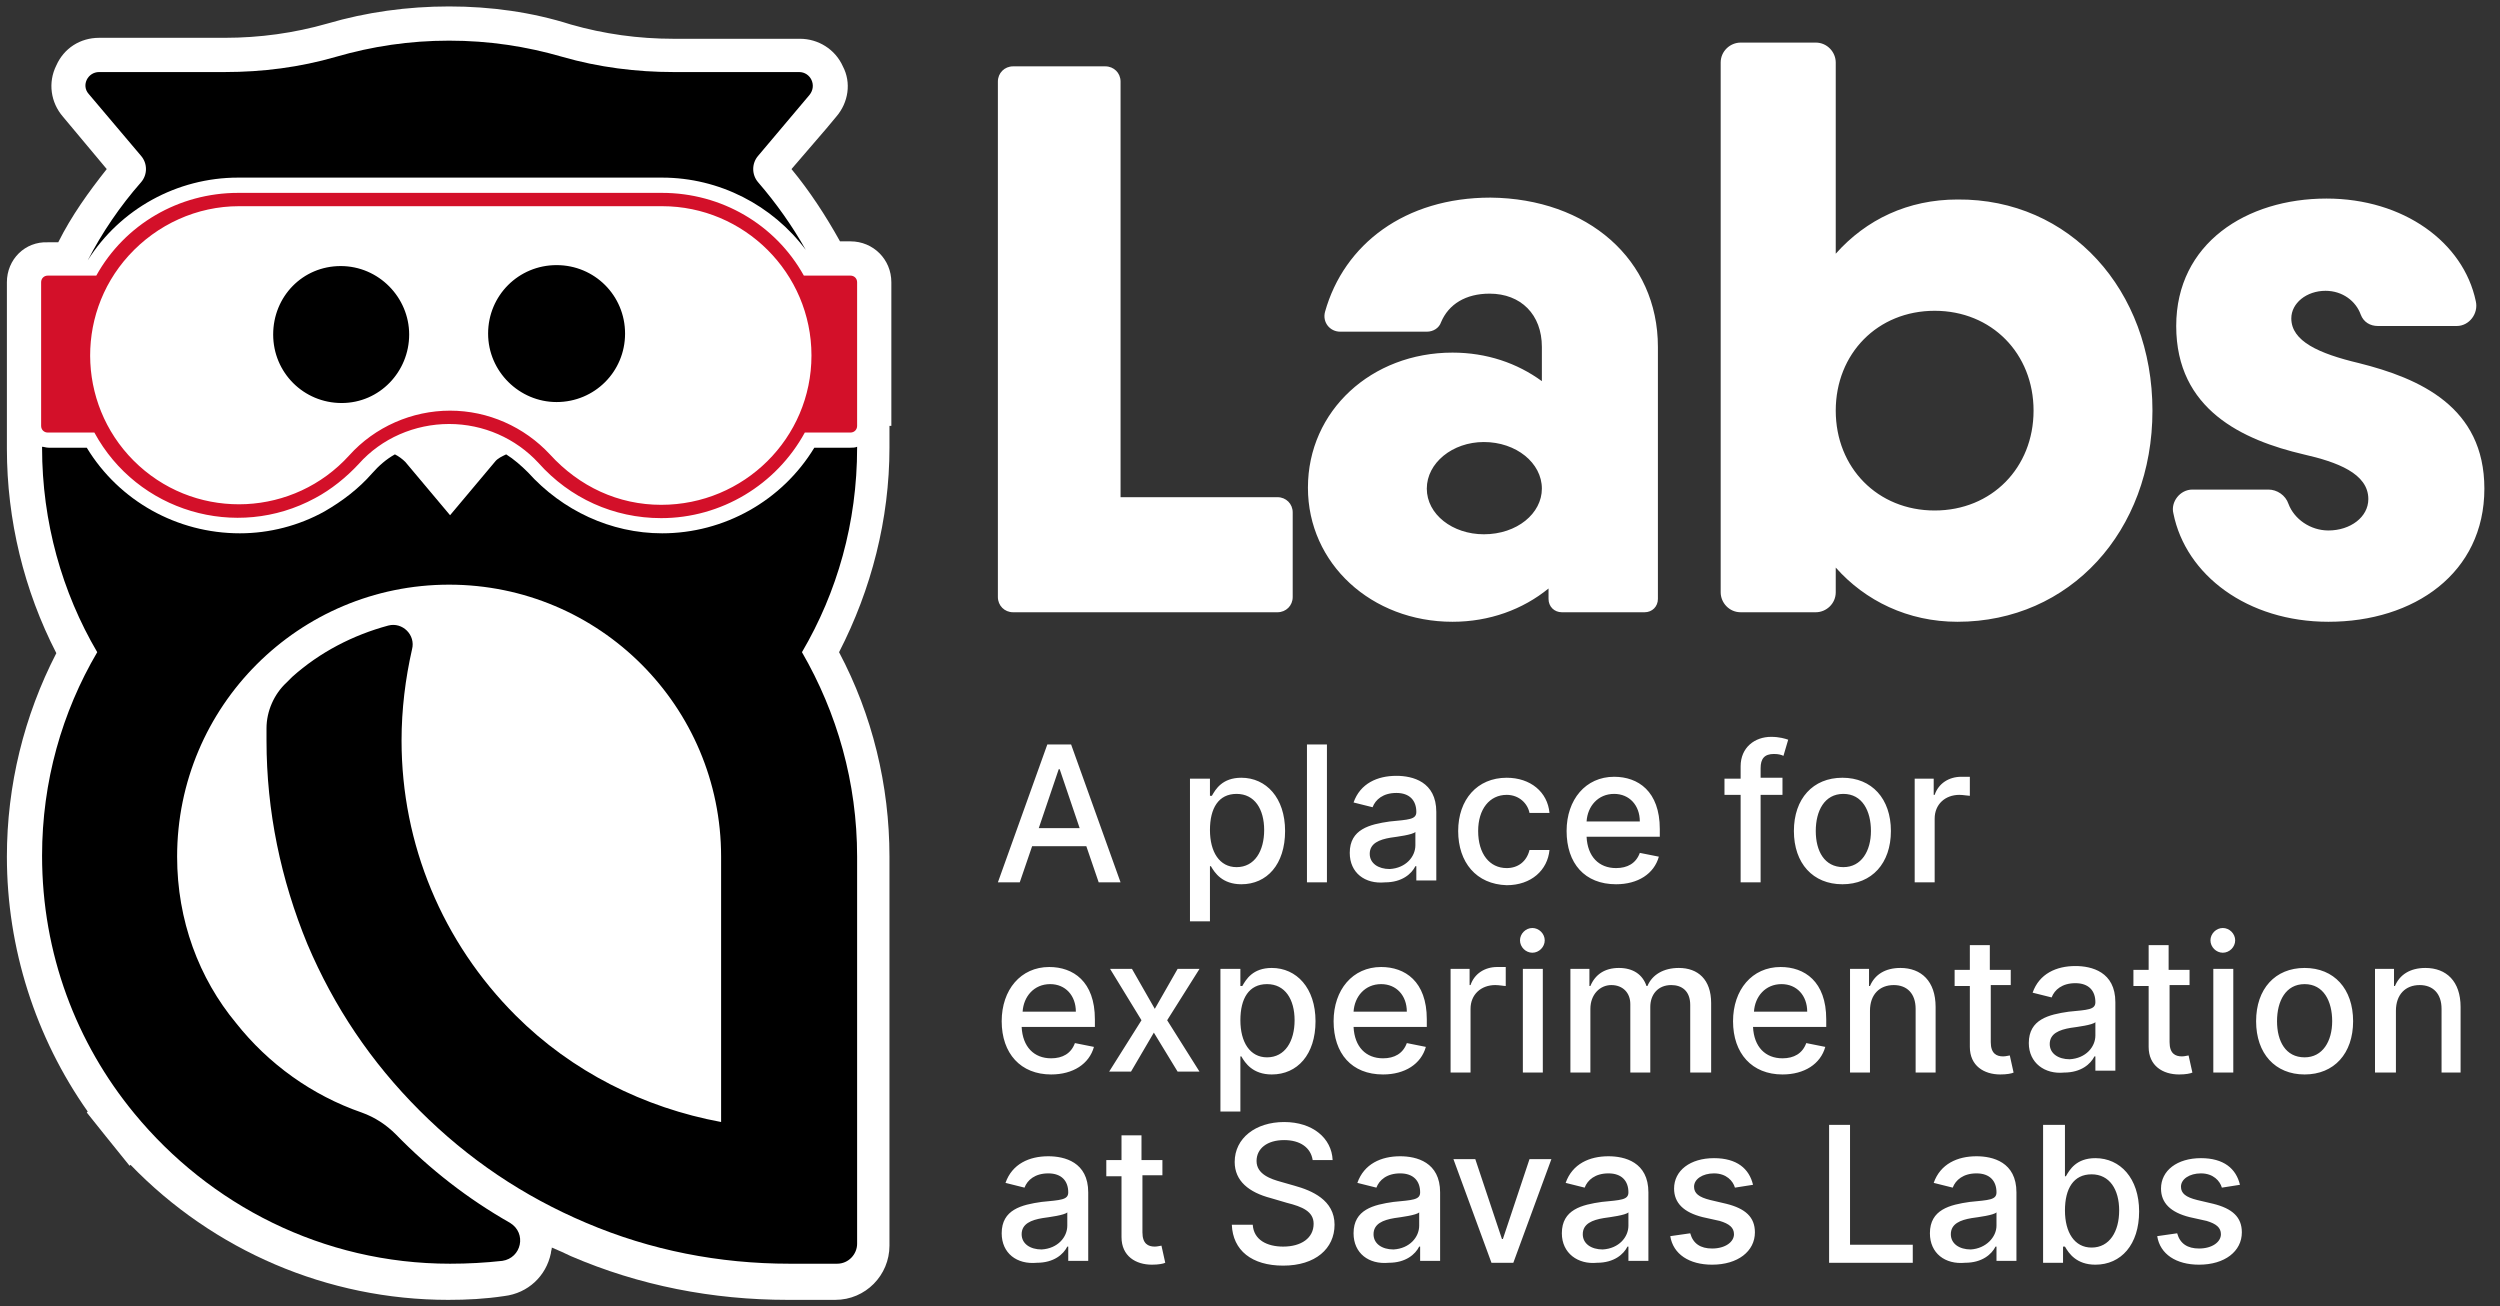 <svg width="111" height="58" viewBox="0 0 111 58" fill="none" xmlns="http://www.w3.org/2000/svg">
  <rect x="0" y="0" width="111" height="58" fill="#333333" stroke="none"/>
  <path d="M73.611 15.403V26.593C73.611 26.931 73.358 27.184 73.02 27.184H69.346C69.008 27.184 68.755 26.931 68.755 26.593V26.129C67.615 27.058 66.137 27.607 64.49 27.607C60.901 27.607 58.072 25.031 58.072 21.653C58.072 18.232 60.901 15.656 64.49 15.656C66.01 15.656 67.361 16.121 68.459 16.923V15.403C68.459 13.967 67.53 13.038 66.137 13.038C65.081 13.038 64.321 13.503 63.983 14.305C63.899 14.559 63.645 14.727 63.35 14.727H59.507C59.043 14.727 58.705 14.305 58.832 13.841C59.676 10.843 62.379 8.774 66.179 8.774C70.486 8.816 73.611 11.518 73.611 15.403ZM68.459 21.695C68.459 20.555 67.319 19.626 65.883 19.626C64.49 19.626 63.35 20.555 63.35 21.695C63.35 22.835 64.49 23.722 65.883 23.722C67.361 23.722 68.459 22.793 68.459 21.695ZM97.342 21.737H100.72C101.1 21.737 101.48 21.99 101.607 22.37C101.86 23.046 102.578 23.553 103.381 23.553C104.352 23.553 105.154 22.962 105.154 22.159C105.154 21.019 103.761 20.512 102.283 20.175C99.58 19.541 96.624 18.19 96.624 14.474C96.624 10.8 99.749 8.816 103.296 8.816C106.716 8.816 109.377 10.758 109.926 13.376C110.052 13.925 109.63 14.474 109.081 14.474H105.576C105.238 14.474 104.943 14.305 104.816 13.967C104.605 13.376 104.014 12.912 103.254 12.912C102.409 12.912 101.734 13.461 101.734 14.136C101.734 15.15 102.958 15.699 104.732 16.121C107.434 16.797 110.306 18.063 110.306 21.695C110.306 25.453 107.181 27.607 103.381 27.607C99.791 27.607 97.047 25.537 96.498 22.793C96.371 22.286 96.793 21.737 97.342 21.737ZM57.396 22.75V26.509C57.396 26.889 57.1 27.184 56.72 27.184H44.981C44.601 27.184 44.306 26.889 44.306 26.509V3.622C44.306 3.242 44.601 2.946 44.981 2.946H49.077C49.457 2.946 49.753 3.242 49.753 3.622V22.075H56.72C57.1 22.075 57.396 22.37 57.396 22.75ZM95.569 18.232C95.569 23.595 91.895 27.607 86.912 27.607C84.716 27.607 82.816 26.678 81.507 25.2V26.297C81.507 26.804 81.085 27.184 80.62 27.184H77.285C76.778 27.184 76.398 26.762 76.398 26.297V2.777C76.398 2.271 76.82 1.891 77.285 1.891H80.62C81.127 1.891 81.507 2.313 81.507 2.777V11.265C82.858 9.745 84.716 8.858 86.912 8.858C91.895 8.816 95.569 12.87 95.569 18.232ZM90.29 18.232C90.29 15.699 88.432 13.799 85.899 13.799C83.365 13.799 81.507 15.699 81.507 18.232C81.507 20.766 83.365 22.666 85.899 22.666C88.432 22.666 90.29 20.766 90.29 18.232Z" fill="white"/>
  <path d="M44.306 39.177L46.501 33.054H47.557L49.753 39.177H48.782L48.233 37.572H45.826L45.277 39.177H44.306ZM47.937 36.77L47.05 34.152H47.008L46.121 36.77H47.937ZM52.835 34.574H53.722V35.334H53.807C53.975 35.038 54.271 34.532 55.116 34.532C56.214 34.532 57.058 35.418 57.058 36.896C57.058 38.374 56.256 39.261 55.116 39.261C54.271 39.261 53.933 38.754 53.764 38.459H53.722V40.908H52.835V34.574ZM54.904 38.501C55.707 38.501 56.129 37.783 56.129 36.854C56.129 35.925 55.707 35.249 54.904 35.249C54.102 35.249 53.722 35.883 53.722 36.854C53.722 37.825 54.144 38.501 54.904 38.501ZM58.916 39.177H58.029V33.054H58.916V39.177ZM59.929 37.868C59.929 36.812 60.816 36.601 61.703 36.474C62.547 36.39 62.885 36.39 62.885 36.052C62.885 35.545 62.59 35.207 61.999 35.207C61.407 35.207 61.07 35.503 60.943 35.841L60.098 35.63C60.394 34.785 61.154 34.447 61.999 34.447C62.716 34.447 63.772 34.701 63.772 36.052V39.092H62.885V38.459H62.843C62.674 38.797 62.252 39.177 61.492 39.177C60.605 39.261 59.929 38.754 59.929 37.868ZM62.843 37.53V36.939C62.716 37.065 62.041 37.15 61.745 37.192C61.239 37.276 60.816 37.445 60.816 37.91C60.816 38.332 61.196 38.585 61.703 38.585C62.421 38.543 62.843 38.036 62.843 37.53ZM64.743 36.896C64.743 35.503 65.588 34.532 66.897 34.532C67.953 34.532 68.713 35.165 68.797 36.094H67.91C67.826 35.672 67.446 35.292 66.897 35.292C66.137 35.292 65.63 35.925 65.63 36.896C65.63 37.91 66.137 38.543 66.897 38.543C67.404 38.543 67.784 38.248 67.91 37.741H68.797C68.713 38.628 67.995 39.303 66.897 39.303C65.546 39.261 64.743 38.29 64.743 36.896ZM69.557 36.896C69.557 35.503 70.402 34.489 71.668 34.489C72.724 34.489 73.695 35.123 73.695 36.812V37.15H70.444C70.486 38.036 70.993 38.543 71.753 38.543C72.26 38.543 72.64 38.332 72.808 37.868L73.653 38.036C73.442 38.797 72.724 39.261 71.753 39.261C70.359 39.261 69.557 38.332 69.557 36.896ZM72.808 36.474C72.808 35.756 72.344 35.249 71.668 35.249C70.951 35.249 70.486 35.798 70.444 36.474H72.808ZM79.142 35.292H78.171V39.177H77.284V35.292H76.567V34.574H77.284V34.025C77.284 33.18 77.918 32.716 78.636 32.716C79.016 32.716 79.269 32.8 79.396 32.843L79.185 33.56C79.1 33.518 78.974 33.476 78.763 33.476C78.34 33.476 78.171 33.687 78.171 34.109V34.532H79.142V35.292ZM79.649 36.896C79.649 35.461 80.494 34.532 81.803 34.532C83.112 34.532 83.956 35.461 83.956 36.896C83.956 38.332 83.112 39.261 81.803 39.261C80.494 39.261 79.649 38.332 79.649 36.896ZM83.07 36.896C83.07 36.01 82.689 35.249 81.845 35.249C81.001 35.249 80.62 36.01 80.62 36.896C80.62 37.783 81.001 38.501 81.845 38.501C82.647 38.501 83.07 37.783 83.07 36.896ZM84.97 34.574H85.856V35.292H85.899C86.068 34.785 86.532 34.489 87.081 34.489C87.208 34.489 87.377 34.489 87.461 34.489V35.334C87.377 35.334 87.166 35.292 86.997 35.292C86.363 35.292 85.899 35.714 85.899 36.347V39.177H85.012V34.574H84.97ZM44.475 45.342C44.475 43.948 45.319 42.935 46.586 42.935C47.642 42.935 48.613 43.568 48.613 45.257V45.595H45.361C45.404 46.482 45.91 46.989 46.67 46.989C47.177 46.989 47.557 46.777 47.726 46.313L48.571 46.482C48.359 47.242 47.642 47.706 46.67 47.706C45.319 47.706 44.475 46.777 44.475 45.342ZM47.768 44.919C47.768 44.202 47.304 43.695 46.628 43.695C45.91 43.695 45.446 44.244 45.404 44.919H47.768ZM51.273 44.793L52.286 43.019H53.258L51.822 45.299L53.258 47.58H52.286L51.231 45.848L50.217 47.58H49.246L50.682 45.299L49.288 43.019H50.26L51.273 44.793ZM54.187 43.019H55.073V43.779H55.158C55.327 43.484 55.622 42.977 56.467 42.977C57.565 42.977 58.409 43.864 58.409 45.342C58.409 46.82 57.607 47.706 56.467 47.706C55.622 47.706 55.285 47.2 55.116 46.904H55.073V49.353H54.187V43.019ZM56.256 46.946C57.058 46.946 57.48 46.228 57.48 45.299C57.48 44.37 57.058 43.695 56.256 43.695C55.453 43.695 55.073 44.328 55.073 45.299C55.073 46.271 55.496 46.946 56.256 46.946ZM59.212 45.342C59.212 43.948 60.056 42.935 61.323 42.935C62.379 42.935 63.35 43.568 63.35 45.257V45.595H60.098C60.141 46.482 60.647 46.989 61.407 46.989C61.914 46.989 62.294 46.777 62.463 46.313L63.308 46.482C63.096 47.242 62.379 47.706 61.407 47.706C60.014 47.706 59.212 46.777 59.212 45.342ZM62.463 44.919C62.463 44.202 61.999 43.695 61.323 43.695C60.605 43.695 60.141 44.244 60.098 44.919H62.463ZM64.363 43.019H65.25V43.737H65.292C65.461 43.23 65.926 42.935 66.475 42.935C66.601 42.935 66.77 42.935 66.855 42.935V43.779C66.77 43.779 66.559 43.737 66.39 43.737C65.757 43.737 65.292 44.159 65.292 44.793V47.622H64.406V43.019H64.363ZM67.488 41.752C67.488 41.457 67.741 41.203 68.037 41.203C68.332 41.203 68.586 41.457 68.586 41.752C68.586 42.048 68.332 42.301 68.037 42.301C67.741 42.301 67.488 42.048 67.488 41.752ZM67.615 43.019H68.501V47.622H67.615V43.019ZM69.726 43.019H70.57V43.779H70.613C70.824 43.273 71.246 42.977 71.88 42.977C72.513 42.977 72.935 43.273 73.104 43.779H73.146C73.358 43.273 73.864 42.977 74.54 42.977C75.384 42.977 75.975 43.484 75.975 44.539V47.622H75.046V44.624C75.046 43.99 74.666 43.737 74.202 43.737C73.611 43.737 73.273 44.159 73.273 44.708V47.622H72.386V44.582C72.386 44.075 72.049 43.737 71.542 43.737C71.035 43.737 70.613 44.159 70.613 44.793V47.622H69.726V43.019ZM76.947 45.342C76.947 43.948 77.791 42.935 79.058 42.935C80.114 42.935 81.085 43.568 81.085 45.257V45.595H77.834C77.876 46.482 78.382 46.989 79.142 46.989C79.649 46.989 80.029 46.777 80.198 46.313L81.043 46.482C80.832 47.242 80.114 47.706 79.142 47.706C77.791 47.706 76.947 46.777 76.947 45.342ZM80.24 44.919C80.24 44.202 79.776 43.695 79.1 43.695C78.382 43.695 77.918 44.244 77.876 44.919H80.24ZM83.027 47.622H82.141V43.019H82.985V43.779H83.027C83.239 43.273 83.703 42.977 84.379 42.977C85.308 42.977 85.941 43.568 85.941 44.708V47.622H85.054V44.793C85.054 44.117 84.674 43.737 84.083 43.737C83.45 43.737 83.027 44.159 83.027 44.877V47.622ZM89.319 43.737H88.39V46.271C88.39 46.777 88.644 46.904 88.939 46.904C89.066 46.904 89.192 46.862 89.235 46.862L89.403 47.622C89.319 47.664 89.108 47.706 88.812 47.706C88.094 47.706 87.461 47.326 87.461 46.482V43.779H86.785V43.061H87.461V41.964H88.348V43.061H89.277V43.737H89.319ZM90.079 46.313C90.079 45.257 90.966 45.046 91.853 44.919C92.697 44.835 93.035 44.835 93.035 44.497C93.035 43.99 92.739 43.653 92.148 43.653C91.557 43.653 91.219 43.948 91.093 44.286L90.248 44.075C90.544 43.23 91.304 42.892 92.148 42.892C92.866 42.892 93.922 43.146 93.922 44.497V47.537H93.035V46.904H92.993C92.824 47.242 92.402 47.622 91.642 47.622C90.797 47.706 90.079 47.2 90.079 46.313ZM93.035 45.975V45.384C92.908 45.511 92.233 45.595 91.937 45.637C91.43 45.722 91.008 45.891 91.008 46.355C91.008 46.777 91.388 47.031 91.895 47.031C92.613 46.989 93.035 46.482 93.035 45.975ZM97.258 43.737H96.329V46.271C96.329 46.777 96.582 46.904 96.878 46.904C97.004 46.904 97.131 46.862 97.173 46.862L97.342 47.622C97.258 47.664 97.046 47.706 96.751 47.706C96.033 47.706 95.4 47.326 95.4 46.482V43.779H94.724V43.061H95.4V41.964H96.287V43.061H97.216V43.737H97.258ZM98.144 41.752C98.144 41.457 98.398 41.203 98.693 41.203C98.989 41.203 99.242 41.457 99.242 41.752C99.242 42.048 98.989 42.301 98.693 42.301C98.398 42.301 98.144 42.048 98.144 41.752ZM98.271 43.019H99.158V47.622H98.271V43.019ZM100.171 45.342C100.171 43.906 101.016 42.977 102.325 42.977C103.634 42.977 104.478 43.906 104.478 45.342C104.478 46.777 103.634 47.706 102.325 47.706C101.016 47.706 100.171 46.777 100.171 45.342ZM103.549 45.342C103.549 44.455 103.169 43.695 102.325 43.695C101.48 43.695 101.1 44.455 101.1 45.342C101.1 46.228 101.48 46.946 102.325 46.946C103.127 46.946 103.549 46.228 103.549 45.342ZM106.336 47.622H105.45V43.019H106.294V43.779H106.336C106.548 43.273 107.012 42.977 107.688 42.977C108.617 42.977 109.25 43.568 109.25 44.708V47.622H108.405V44.793C108.405 44.117 108.025 43.737 107.434 43.737C106.801 43.737 106.379 44.159 106.379 44.877V47.622H106.336ZM44.475 54.758C44.475 53.703 45.361 53.491 46.248 53.365C47.093 53.28 47.43 53.28 47.43 52.942C47.43 52.436 47.135 52.098 46.544 52.098C45.953 52.098 45.615 52.394 45.488 52.731L44.644 52.52C44.939 51.676 45.699 51.338 46.544 51.338C47.261 51.338 48.317 51.591 48.317 52.942V55.983H47.43V55.349H47.388C47.219 55.687 46.797 56.067 46.037 56.067C45.15 56.152 44.475 55.645 44.475 54.758ZM47.388 54.42V53.829C47.261 53.956 46.586 54.04 46.29 54.083C45.784 54.167 45.361 54.336 45.361 54.8C45.361 55.223 45.741 55.476 46.248 55.476C46.966 55.434 47.388 54.927 47.388 54.42ZM51.653 52.182H50.724V54.716C50.724 55.223 50.977 55.349 51.273 55.349C51.4 55.349 51.526 55.307 51.569 55.307L51.737 56.067C51.653 56.109 51.442 56.152 51.146 56.152C50.428 56.152 49.795 55.772 49.795 54.927V52.225H49.12V51.507H49.795V50.409H50.682V51.507H51.611V52.182H51.653ZM57.016 50.62C56.256 50.62 55.791 51 55.791 51.549C55.791 52.14 56.425 52.351 56.889 52.478L57.48 52.647C58.24 52.858 59.254 53.28 59.254 54.378C59.254 55.434 58.409 56.194 56.974 56.194C55.58 56.194 54.736 55.518 54.693 54.378H55.622C55.665 55.054 56.256 55.349 56.974 55.349C57.776 55.349 58.325 54.969 58.325 54.336C58.325 53.787 57.818 53.576 57.142 53.407L56.425 53.196C55.453 52.942 54.82 52.436 54.82 51.591C54.82 50.535 55.749 49.818 57.016 49.818C58.283 49.818 59.127 50.535 59.169 51.507H58.283C58.198 50.958 57.734 50.62 57.016 50.62ZM60.098 54.758C60.098 53.703 60.985 53.491 61.872 53.365C62.716 53.28 63.054 53.28 63.054 52.942C63.054 52.436 62.759 52.098 62.167 52.098C61.576 52.098 61.239 52.394 61.112 52.731L60.267 52.52C60.563 51.676 61.323 51.338 62.167 51.338C62.885 51.338 63.941 51.591 63.941 52.942V55.983H63.054V55.349H63.012C62.843 55.687 62.421 56.067 61.661 56.067C60.774 56.152 60.098 55.645 60.098 54.758ZM63.012 54.42V53.829C62.885 53.956 62.21 54.04 61.914 54.083C61.407 54.167 60.985 54.336 60.985 54.8C60.985 55.223 61.365 55.476 61.872 55.476C62.59 55.434 63.012 54.927 63.012 54.42ZM67.192 56.067H66.221L64.532 51.465H65.503L66.686 55.011H66.728L67.91 51.465H68.882L67.192 56.067ZM69.346 54.758C69.346 53.703 70.233 53.491 71.12 53.365C71.964 53.28 72.302 53.28 72.302 52.942C72.302 52.436 72.006 52.098 71.415 52.098C70.824 52.098 70.486 52.394 70.359 52.731L69.515 52.52C69.811 51.676 70.57 51.338 71.415 51.338C72.133 51.338 73.189 51.591 73.189 52.942V55.983H72.302V55.349H72.26C72.091 55.687 71.668 56.067 70.908 56.067C70.064 56.152 69.346 55.645 69.346 54.758ZM72.302 54.42V53.829C72.175 53.956 71.499 54.04 71.204 54.083C70.697 54.167 70.275 54.336 70.275 54.8C70.275 55.223 70.655 55.476 71.162 55.476C71.88 55.434 72.302 54.927 72.302 54.42ZM77.031 52.731C76.947 52.436 76.651 52.098 76.102 52.098C75.596 52.098 75.216 52.351 75.216 52.689C75.216 52.985 75.427 53.154 75.933 53.28L76.651 53.449C77.496 53.66 77.918 54.04 77.918 54.716C77.918 55.56 77.158 56.152 76.018 56.152C75.004 56.152 74.287 55.687 74.16 54.885L75.046 54.758C75.173 55.223 75.511 55.434 76.018 55.434C76.609 55.434 76.989 55.138 76.989 54.8C76.989 54.505 76.778 54.336 76.356 54.209L75.596 54.04C74.751 53.829 74.329 53.407 74.329 52.773C74.329 51.971 75.046 51.422 76.102 51.422C77.116 51.422 77.665 51.887 77.834 52.605L77.031 52.731ZM81.212 49.944H82.141V55.265H84.927V56.067H81.212V49.944ZM85.688 54.758C85.688 53.703 86.574 53.491 87.461 53.365C88.306 53.28 88.644 53.28 88.644 52.942C88.644 52.436 88.348 52.098 87.757 52.098C87.166 52.098 86.828 52.394 86.701 52.731L85.856 52.52C86.152 51.676 86.912 51.338 87.757 51.338C88.475 51.338 89.53 51.591 89.53 52.942V55.983H88.644V55.349H88.601C88.432 55.687 88.01 56.067 87.25 56.067C86.363 56.152 85.688 55.645 85.688 54.758ZM88.644 54.42V53.829C88.517 53.956 87.841 54.04 87.546 54.083C87.039 54.167 86.617 54.336 86.617 54.8C86.617 55.223 86.997 55.476 87.503 55.476C88.179 55.434 88.644 54.927 88.644 54.42ZM90.797 49.944H91.684V52.225H91.726C91.895 51.929 92.191 51.422 93.035 51.422C94.133 51.422 94.977 52.309 94.977 53.787C94.977 55.265 94.175 56.152 93.035 56.152C92.191 56.152 91.853 55.645 91.684 55.349H91.599V56.067H90.713V49.944H90.797ZM92.866 55.392C93.668 55.392 94.091 54.674 94.091 53.745C94.091 52.816 93.668 52.14 92.866 52.14C92.064 52.14 91.684 52.773 91.684 53.745C91.684 54.716 92.106 55.392 92.866 55.392ZM98.651 52.731C98.567 52.436 98.271 52.098 97.722 52.098C97.216 52.098 96.835 52.351 96.835 52.689C96.835 52.985 97.046 53.154 97.553 53.28L98.271 53.449C99.116 53.66 99.538 54.04 99.538 54.716C99.538 55.56 98.778 56.152 97.638 56.152C96.624 56.152 95.906 55.687 95.78 54.885L96.666 54.758C96.793 55.223 97.131 55.434 97.638 55.434C98.229 55.434 98.609 55.138 98.609 54.8C98.609 54.505 98.398 54.336 97.975 54.209L97.216 54.04C96.371 53.829 95.949 53.407 95.949 52.773C95.949 51.971 96.666 51.422 97.722 51.422C98.736 51.422 99.284 51.887 99.454 52.605L98.651 52.731Z" fill="white"/>
  <path fill-rule="evenodd" clip-rule="evenodd" d="M39.576 12.532V18.908H39.492V19.879C39.492 23.046 38.69 26.171 37.254 28.958C38.732 31.745 39.492 34.87 39.492 38.036V55.307C39.492 56.616 38.436 57.714 37.085 57.714H34.974C31.638 57.714 28.386 57.081 25.346 55.772C25.093 55.645 24.797 55.518 24.502 55.392L24.501 55.392C24.501 55.434 24.491 55.476 24.48 55.518C24.47 55.56 24.459 55.603 24.459 55.645C24.248 56.658 23.446 57.418 22.39 57.545C21.546 57.672 20.743 57.714 19.899 57.714C14.536 57.714 9.469 55.518 5.795 51.718L5.753 51.76L4.697 50.451L3.853 49.395L3.895 49.353C1.572 46.059 0.306 42.09 0.306 38.036C0.306 34.87 1.066 31.787 2.501 29C1.066 26.213 0.306 23.088 0.306 19.921V18.908V12.532C0.306 11.518 1.108 10.716 2.121 10.758H2.586C3.177 9.576 3.937 8.52 4.739 7.507L2.797 5.184C2.248 4.551 2.121 3.664 2.501 2.904C2.839 2.144 3.557 1.679 4.402 1.679H9.976C11.538 1.679 13.058 1.468 14.536 1.046C16.267 0.539 18.083 0.286 19.941 0.286C21.799 0.286 23.615 0.539 25.346 1.088C26.824 1.511 28.344 1.722 29.906 1.722H35.523C36.325 1.722 37.085 2.186 37.423 2.946C37.803 3.664 37.676 4.551 37.127 5.184L36.705 5.691L35.142 7.507C35.945 8.478 36.663 9.576 37.296 10.716H37.761C38.774 10.716 39.576 11.518 39.576 12.532Z" fill="white"/>
  <path d="M3.937 4.17C3.599 3.79 3.895 3.199 4.401 3.199H9.975C11.664 3.199 13.311 2.988 14.916 2.523C16.52 2.059 18.167 1.805 19.941 1.805C21.714 1.805 23.361 2.059 24.966 2.523C26.57 2.988 28.259 3.199 29.906 3.199H35.48C35.987 3.199 36.282 3.79 35.944 4.212L33.664 6.915C33.369 7.253 33.369 7.759 33.664 8.097C34.467 9.026 35.184 10.04 35.776 11.095C34.298 9.111 31.933 7.886 29.399 7.886H10.566C7.864 7.886 5.33 9.279 3.895 11.56C4.528 10.335 5.33 9.153 6.259 8.097C6.555 7.759 6.555 7.253 6.259 6.915L3.937 4.17ZM18.167 14.853C18.167 13.207 16.816 11.813 15.127 11.813C13.438 11.813 12.129 13.164 12.129 14.853C12.129 16.542 13.48 17.894 15.169 17.894C16.858 17.894 18.167 16.5 18.167 14.853ZM24.712 17.851C23.065 17.851 21.672 16.5 21.672 14.811C21.672 13.122 23.023 11.771 24.712 11.771C26.401 11.771 27.753 13.122 27.753 14.811C27.753 16.5 26.401 17.851 24.712 17.851ZM7.864 38.036C7.864 31.364 13.269 25.959 19.941 25.959C26.612 25.959 32.017 31.364 32.017 38.036V49.817C28.597 49.184 25.388 47.579 22.896 45.087C19.645 41.836 17.829 37.487 17.829 32.884C17.829 31.491 17.998 30.139 18.294 28.83C18.463 28.197 17.872 27.606 17.238 27.775C15.676 28.197 14.198 28.957 12.973 30.055C12.889 30.139 12.804 30.224 12.72 30.308C12.171 30.815 11.833 31.575 11.833 32.335C11.833 32.504 11.833 32.673 11.833 32.884C11.833 36.009 12.466 39.049 13.649 41.92C14.831 44.707 16.478 47.157 18.632 49.31C20.785 51.464 23.234 53.111 26.021 54.293C28.893 55.517 31.933 56.109 35.058 56.109H37.169C37.676 56.109 38.056 55.686 38.056 55.222V38.036C38.056 34.742 37.169 31.66 35.607 28.957C37.169 26.297 38.056 23.214 38.056 19.878V19.836C37.971 19.878 37.845 19.878 37.76 19.878H36.156C34.72 22.243 32.144 23.679 29.399 23.679C27.119 23.679 24.966 22.665 23.445 20.976C23.15 20.681 22.812 20.385 22.474 20.174C22.305 20.258 22.094 20.343 21.968 20.512L19.983 22.876L17.998 20.512C17.872 20.385 17.703 20.258 17.534 20.174C17.154 20.385 16.816 20.681 16.52 21.018C15.929 21.694 15.211 22.243 14.409 22.707C13.269 23.341 11.96 23.679 10.651 23.679C7.864 23.679 5.288 22.243 3.852 19.878H2.163C2.037 19.878 1.952 19.836 1.868 19.836V19.878C1.868 23.172 2.754 26.297 4.317 28.957C2.754 31.617 1.868 34.7 1.868 37.993C1.868 42.343 3.388 46.312 5.964 49.437C9.3 53.491 14.325 56.109 19.983 56.109C20.785 56.109 21.545 56.066 22.305 55.982C23.15 55.855 23.403 54.757 22.643 54.293C20.785 53.237 19.096 51.928 17.576 50.366C17.154 49.944 16.647 49.606 16.056 49.395C13.86 48.635 11.918 47.241 10.482 45.425C8.835 43.441 7.864 40.865 7.864 38.036Z" fill="black"/>
  <path d="M37.76 12.237H35.691C34.425 9.957 32.018 8.564 29.4 8.564H10.567C7.949 8.564 5.542 9.957 4.275 12.237H2.121C1.952 12.237 1.826 12.364 1.826 12.533V18.909C1.826 19.078 1.952 19.205 2.121 19.205H4.19C6.091 22.709 10.482 24.018 13.987 22.118C14.705 21.738 15.38 21.189 15.929 20.598C16.943 19.458 18.421 18.825 19.941 18.825C21.461 18.825 22.897 19.458 23.91 20.556C25.304 22.118 27.246 23.005 29.357 23.005C32.018 23.005 34.467 21.527 35.734 19.205H37.76C37.929 19.205 38.056 19.078 38.056 18.909V12.533C38.056 12.364 37.929 12.237 37.76 12.237ZM29.357 22.414C27.457 22.414 25.726 21.611 24.417 20.176C23.277 18.951 21.672 18.233 19.983 18.233C18.294 18.233 16.647 18.951 15.507 20.218C13.058 22.921 8.878 23.132 6.175 20.683C3.473 18.233 3.261 14.053 5.711 11.351C6.977 9.957 8.751 9.155 10.609 9.155H29.4C33.031 9.155 36.029 12.111 36.029 15.784C36.029 19.458 33.031 22.414 29.357 22.414Z" fill="#D31029"/>
</svg>
